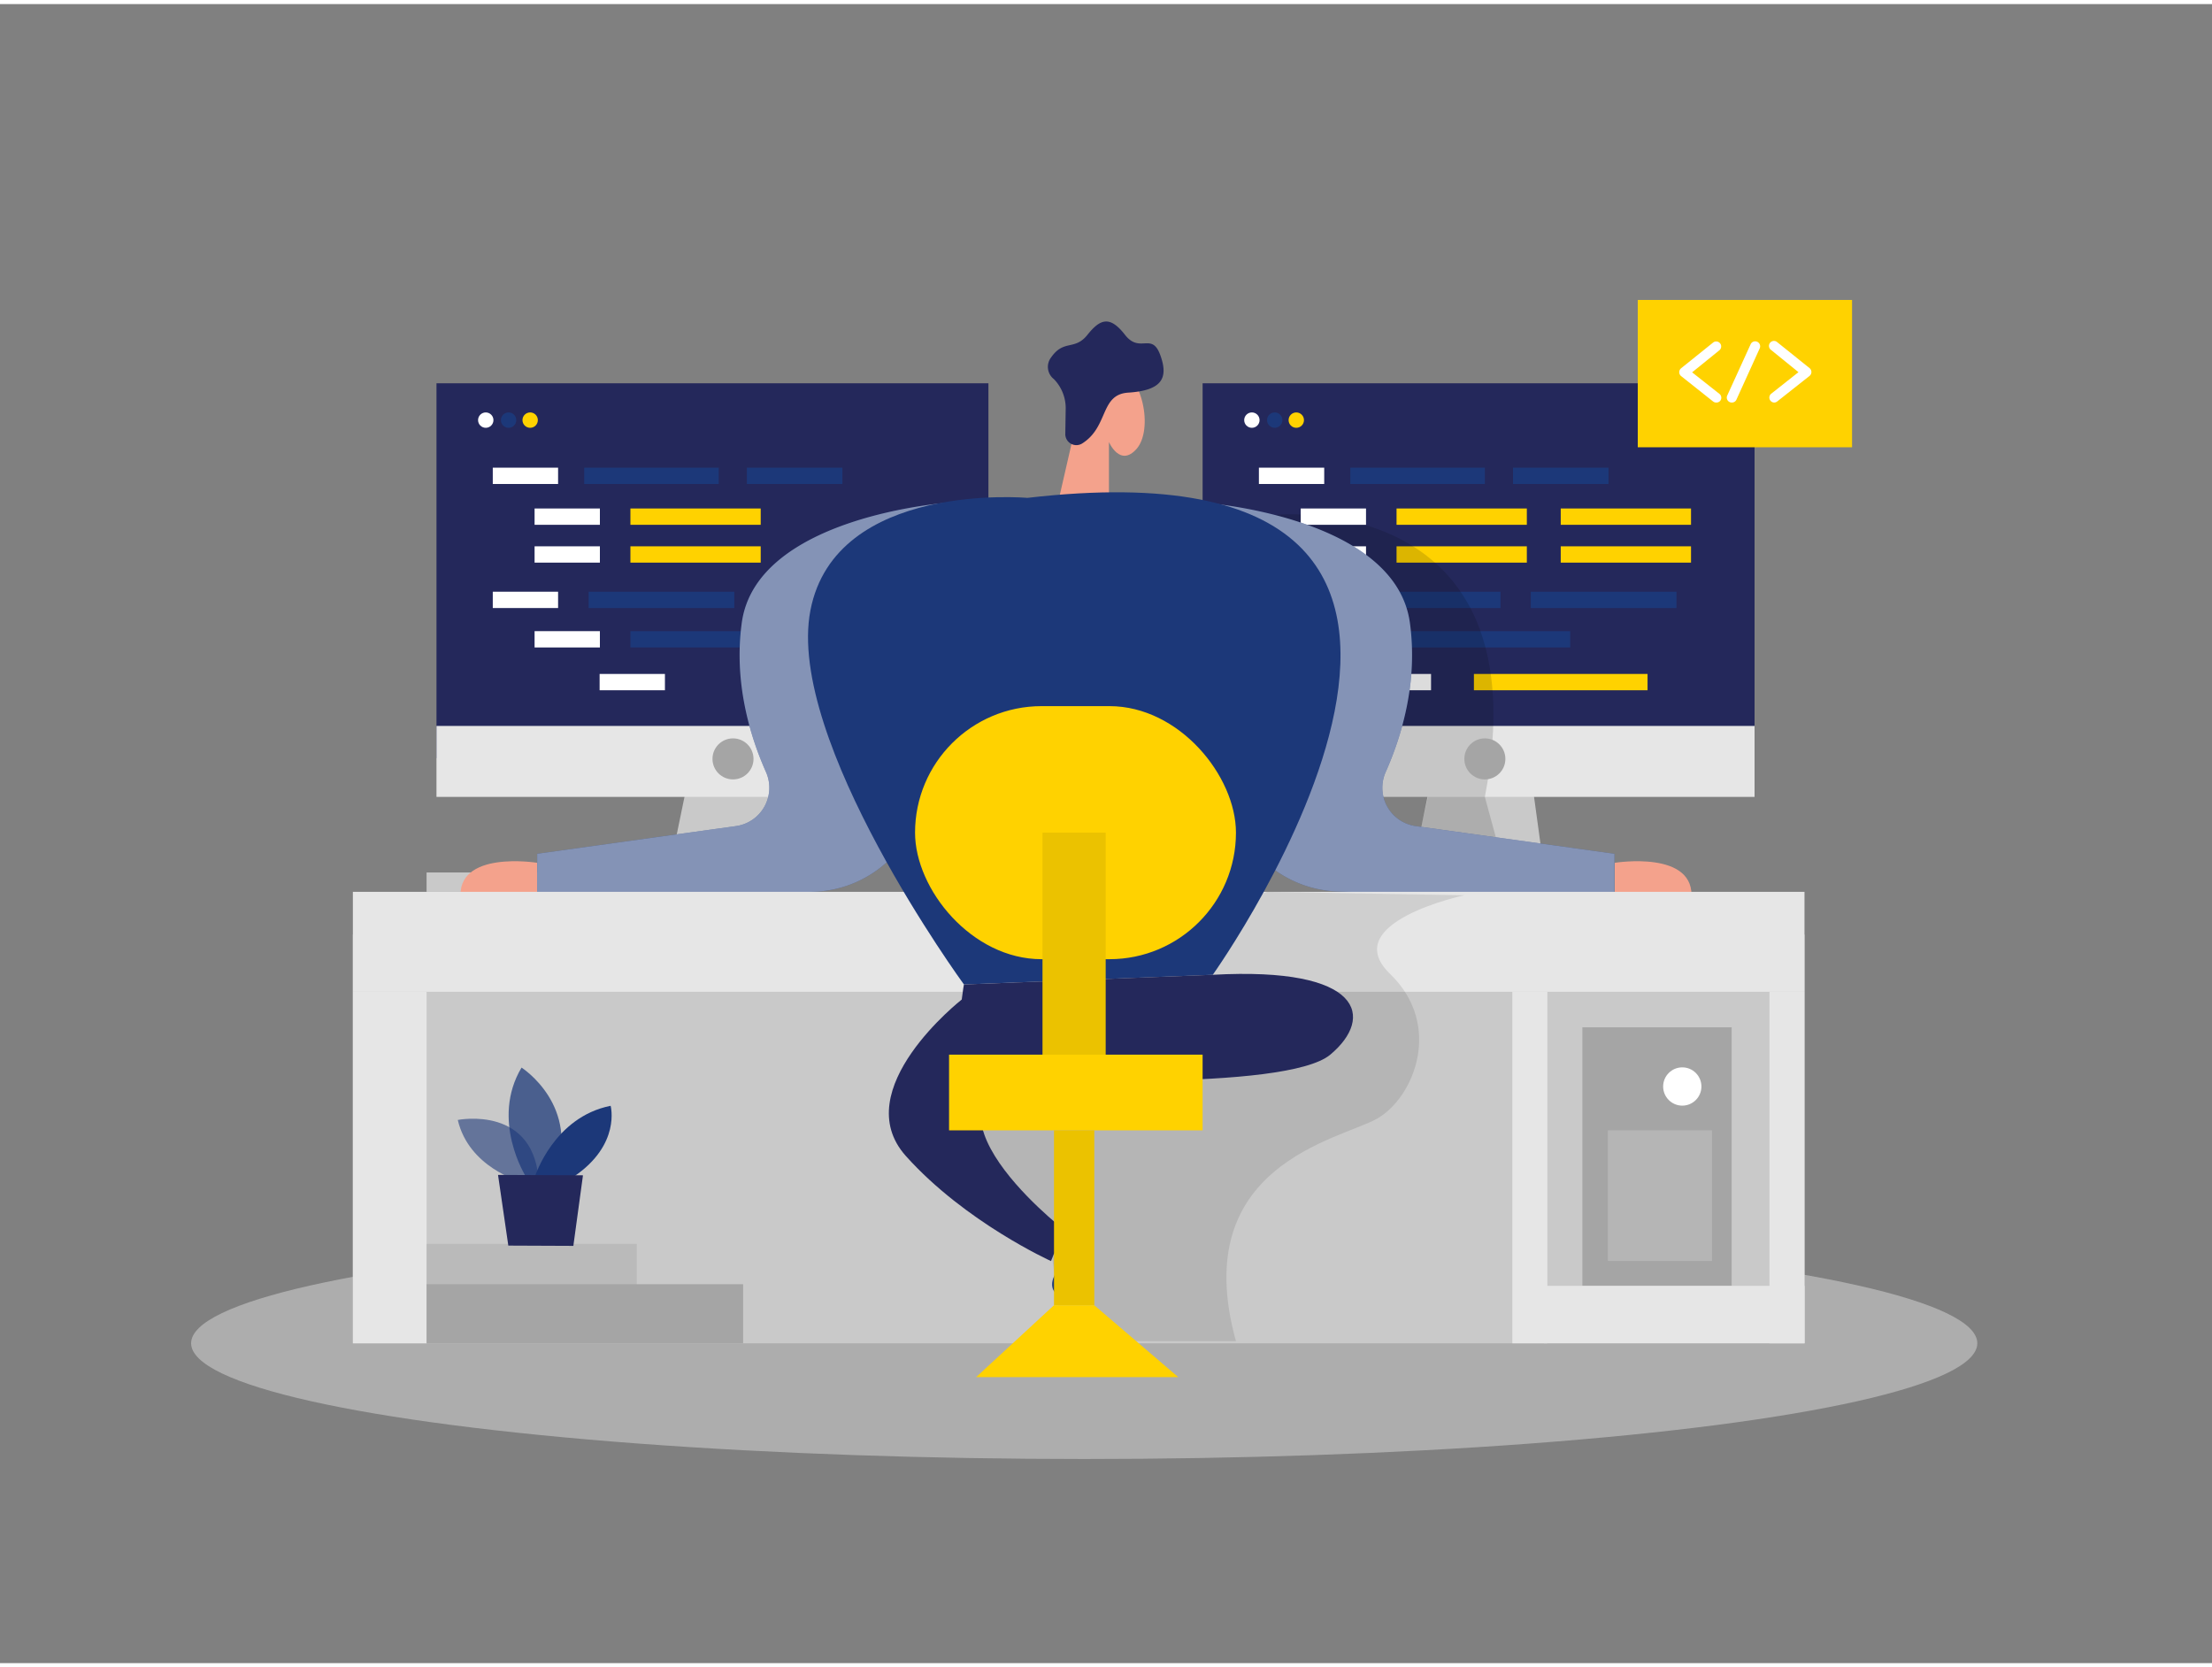 <svg id="Layer_1" data-name="Layer 1" xmlns="http://www.w3.org/2000/svg" viewBox="0 0 400 300" width="406" height="306" class="illustration styles_illustrationTablet__1DWOa"><rect x="0" y="0" width="400" height="300" fill="#808080" stroke="none"/><title>#90_code development_twocolour</title><path d="M292,155.28s14.83-2.4,13.83,6.67H292Z" fill="#f4a28c"></path><polygon points="259.08 138.78 254.6 160.53 279.76 160.53 276.33 135.53 259.08 138.78" fill="#c9c9c9"></polygon><rect x="217.47" y="68.57" width="99.81" height="67.79" fill="#24285b"></rect><rect x="252.54" y="113.39" width="31.4" height="2.95" fill="#1C3879"></rect><rect x="266.53" y="121.13" width="31.4" height="2.95" fill="#ffd200"></rect><rect x="217.47" y="130.53" width="99.81" height="12.83" fill="#e6e6e6"></rect><rect x="244.98" y="106.26" width="26.35" height="2.95" fill="#1C3879"></rect><rect x="276.81" y="106.26" width="26.35" height="2.95" fill="#1C3879"></rect><rect x="252.54" y="98.05" width="23.56" height="2.95" fill="#ffd200"></rect><rect x="282.23" y="98.05" width="23.56" height="2.95" fill="#ffd200"></rect><rect x="235.21" y="113.39" width="11.81" height="2.95" fill="#fff"></rect><rect x="246.97" y="121.13" width="11.81" height="2.95" fill="#fff"></rect><rect x="227.65" y="106.26" width="11.81" height="2.95" fill="#fff"></rect><path d="M230.51,92.37s48.76-4.9,38,51L272.22,157,257,148.74l1.22-5.36-8.06,0Z" opacity="0.14"></path><circle cx="230.51" cy="75.23" r="1.39" fill="#1C3879"></circle><circle cx="234.41" cy="75.23" r="1.39" fill="#ffd200"></circle><rect x="227.65" y="83.83" width="11.81" height="2.95" fill="#fff"></rect><rect x="235.21" y="91.21" width="11.81" height="2.95" fill="#fff"></rect><rect x="252.54" y="91.21" width="23.56" height="2.95" fill="#ffd200"></rect><rect x="282.23" y="91.21" width="23.56" height="2.95" fill="#ffd200"></rect><rect x="235.21" y="98.05" width="11.81" height="2.95" fill="#fff"></rect><rect x="244.18" y="83.83" width="24.33" height="2.95" fill="#1C3879"></rect><rect x="273.6" y="83.83" width="17.27" height="2.95" fill="#1C3879"></rect><circle cx="268.51" cy="136.49" r="3.71" fill="#a5a5a5"></circle><rect x="77.14" y="157.03" width="50.17" height="3.5" fill="#c9c9c9"></rect><path d="M97.14,155.28s-14.83-2.4-13.83,6.67H97.14Z" fill="#f4a28c"></path><polygon points="124.72 138.78 120.24 160.53 145.4 160.53 141.97 135.53 124.72 138.78" fill="#c9c9c9"></polygon><rect x="78.93" y="68.57" width="99.81" height="67.79" fill="#24285b"></rect><rect x="114" y="113.39" width="31.4" height="2.95" fill="#1C3879"></rect><rect x="78.93" y="130.53" width="99.81" height="12.83" fill="#e6e6e6"></rect><rect x="106.44" y="106.26" width="26.35" height="2.95" fill="#1C3879"></rect><rect x="114" y="98.05" width="23.56" height="2.95" fill="#ffd200"></rect><rect x="96.67" y="113.39" width="11.81" height="2.95" fill="#fff"></rect><rect x="108.43" y="121.13" width="11.81" height="2.95" fill="#fff"></rect><rect x="89.11" y="106.26" width="11.81" height="2.95" fill="#fff"></rect><circle cx="87.84" cy="75.23" r="1.39" fill="#fff"></circle><circle cx="91.97" cy="75.23" r="1.39" fill="#1C3879"></circle><circle cx="95.87" cy="75.23" r="1.39" fill="#ffd200"></circle><rect x="89.11" y="83.83" width="11.81" height="2.95" fill="#fff"></rect><rect x="96.67" y="91.21" width="11.81" height="2.95" fill="#fff"></rect><rect x="114" y="91.21" width="23.56" height="2.95" fill="#ffd200"></rect><rect x="96.67" y="98.05" width="11.81" height="2.95" fill="#fff"></rect><rect x="105.64" y="83.83" width="24.33" height="2.95" fill="#1C3879"></rect><ellipse cx="196.06" cy="242.16" rx="161.5" ry="20.93" fill="#e6e6e6" opacity="0.45"></ellipse><path d="M171.62,90.14s-34.81,2.39-37.48,21.72c-1.48,10.74,1.46,20.45,4.37,27a7,7,0,0,1-5.48,9.79l-35.89,5V162l49.94-1.48a20.69,20.69,0,0,0,20-18.87Z" fill="#1C3879"></path><path d="M217.47,90.14s34.81,2.39,37.48,21.72c1.48,10.74-1.46,20.45-4.37,27a7,7,0,0,0,5.48,9.79l35.89,5V162L242,160.47a20.7,20.7,0,0,1-20-18.87Z" fill="#1C3879"></path><path d="M171.62,90.14s-34.81,2.39-37.48,21.72c-1.48,10.74,1.46,20.45,4.37,27a7,7,0,0,1-5.48,9.79l-35.89,5V162l49.94-1.48a20.69,20.69,0,0,0,20-18.87Z" fill="#fff" opacity="0.46"></path><path d="M217.47,90.14s34.81,2.39,37.48,21.72c1.48,10.74-1.46,20.45-4.37,27a7,7,0,0,0,5.48,9.79l35.89,5V162L242,160.47a20.7,20.7,0,0,1-20-18.87Z" fill="#fff" opacity="0.46"></path><rect x="63.81" y="168.25" width="262.5" height="73.92" fill="#c9c9c9"></rect><rect x="63.81" y="160.53" width="262.5" height="18.07" fill="#e6e6e6"></rect><path d="M191.33,90.14l4.25-18.53s.14-8.68,5.71-6.66,7.24,12.08,4.24,15.48-5-1.24-5-1.24V89.44Z" fill="#f4a28c"></path><path d="M264.8,161.15s-23.07,4.91-13.43,14.22,4.32,22.4-2.36,26.18-34.35,8.34-25.51,40.23H192.31l-2.3-17-20-21.12,8.74-20.37,24.59-33.43L220,163.67l9.12-3.14Z" opacity="0.1"></path><path d="M185.78,89.29s-34.7-3.09-39.23,20.34,27.76,67.65,27.76,67.65l45-1.75S289.22,77.33,185.78,89.29Z" fill="#1C3879"></path><path d="M190,224.75s2,2.64.69,5.14.58,4.62,2.56,2.88,2.8-9,2.8-9l-4.47-2.61Z" fill="#1C3879"></path><path d="M174.31,177.28s-3,15.75,3.75,16.5,54.5,2.88,62.5-3.81,6-15.94-21.25-14.44Z" fill="#24285b"></path><path d="M173.92,180s-20.86,16.3-10.11,28.3,26.25,19,26.25,19l2.25-5.75s-32.5-25.25-1.75-30.25Z" fill="#24285b"></path><rect x="165.47" y="126.95" width="58.03" height="45.76" rx="22.88" ry="22.88" fill="#ffd200"></rect><rect x="188.52" y="149.83" width="11.42" height="45.83" fill="#ffd200"></rect><rect x="188.52" y="149.83" width="11.42" height="45.83" opacity="0.08"></rect><rect x="171.62" y="189.97" width="45.85" height="13.69" fill="#ffd200"></rect><path d="M192.64,77.68l.07-4.39a7.52,7.52,0,0,0-2.14-5.48,2.8,2.8,0,0,1-.48-3.94c2.3-3.29,4.24-1.16,6.56-4.07s4.07-3.48,6.78,0,4.84-.58,6.39,3.68.19,6.39-5.81,6.78c-5.1.33-3.52,6.11-8.25,9.15A2,2,0,0,1,192.64,77.68Z" fill="#24285b"></path><rect x="190.6" y="203.65" width="7.28" height="31.63" fill="#ffd200"></rect><rect x="190.6" y="203.65" width="7.28" height="31.63" opacity="0.08"></rect><polygon points="190.6 235.28 176.52 248.28 213.06 248.28 197.87 235.28 190.6 235.28" fill="#ffd200"></polygon><rect x="286.14" y="185.03" width="27" height="46.75" fill="#a5a5a5"></rect><rect x="273.48" y="178.6" width="6.33" height="63.57" fill="#e6e6e6"></rect><rect x="319.98" y="178.6" width="6.33" height="63.57" fill="#e6e6e6"></rect><rect x="279.19" y="231.78" width="47.13" height="10.38" fill="#e6e6e6"></rect><rect x="63.81" y="178.6" width="13.33" height="63.57" fill="#e6e6e6"></rect><rect x="77.14" y="224.19" width="38" height="7.59" fill="#a5a5a5" opacity="0.42"></rect><rect x="77.14" y="231.48" width="57.24" height="10.68" fill="#a5a5a5"></rect><rect x="135.06" y="83.83" width="17.27" height="2.95" fill="#1C3879"></rect><circle cx="132.55" cy="136.49" r="3.71" fill="#a5a5a5"></circle><circle cx="226.38" cy="75.23" r="1.39" fill="#fff"></circle><rect x="296.16" y="53.5" width="38.75" height="26.64" fill="#ffd200"></rect><path d="M310.33,72.05a.88.88,0,0,1-.55-.19L304,67.27a.91.91,0,0,1-.34-.7.92.92,0,0,1,.33-.71l5.81-4.67a.9.9,0,0,1,1.13,1.4l-4.94,4,4.93,3.89a.89.89,0,0,1,.15,1.26A.88.88,0,0,1,310.33,72.05Z" fill="#fff"></path><path d="M320.85,72.05a.88.88,0,0,1-.7-.34.89.89,0,0,1,.15-1.26l4.92-3.89-4.93-4a.9.9,0,1,1,1.12-1.4l5.82,4.67a.92.92,0,0,1,.33.71.91.91,0,0,1-.34.7l-5.81,4.59A.9.9,0,0,1,320.85,72.05Z" fill="#fff"></path><path d="M313.16,72.05a.87.87,0,0,1-.38-.08.9.9,0,0,1-.44-1.19l4.23-9.27a.9.9,0,0,1,1.64.75L314,71.53A.88.88,0,0,1,313.16,72.05Z" fill="#fff"></path><path d="M94,212.87s-9.21-2.52-11.22-11.09c0,0,14.28-2.88,14.68,11.85Z" fill="#1C3879" opacity="0.58"></path><path d="M95.08,212s-6.44-10.18-.77-19.69c0,0,10.85,6.89,6,19.71Z" fill="#1C3879" opacity="0.73"></path><path d="M96.74,212s3.4-10.74,13.68-12.78c0,0,1.92,7-6.66,12.81Z" fill="#1C3879"></path><polygon points="90.06 211.72 91.92 224.5 103.68 224.55 105.42 211.79 90.06 211.72" fill="#24285b"></polygon><circle cx="304.21" cy="195.73" r="3.46" fill="#fff"></circle><rect x="290.75" y="203.65" width="18.83" height="23.63" fill="#fff" opacity="0.18"></rect></svg>